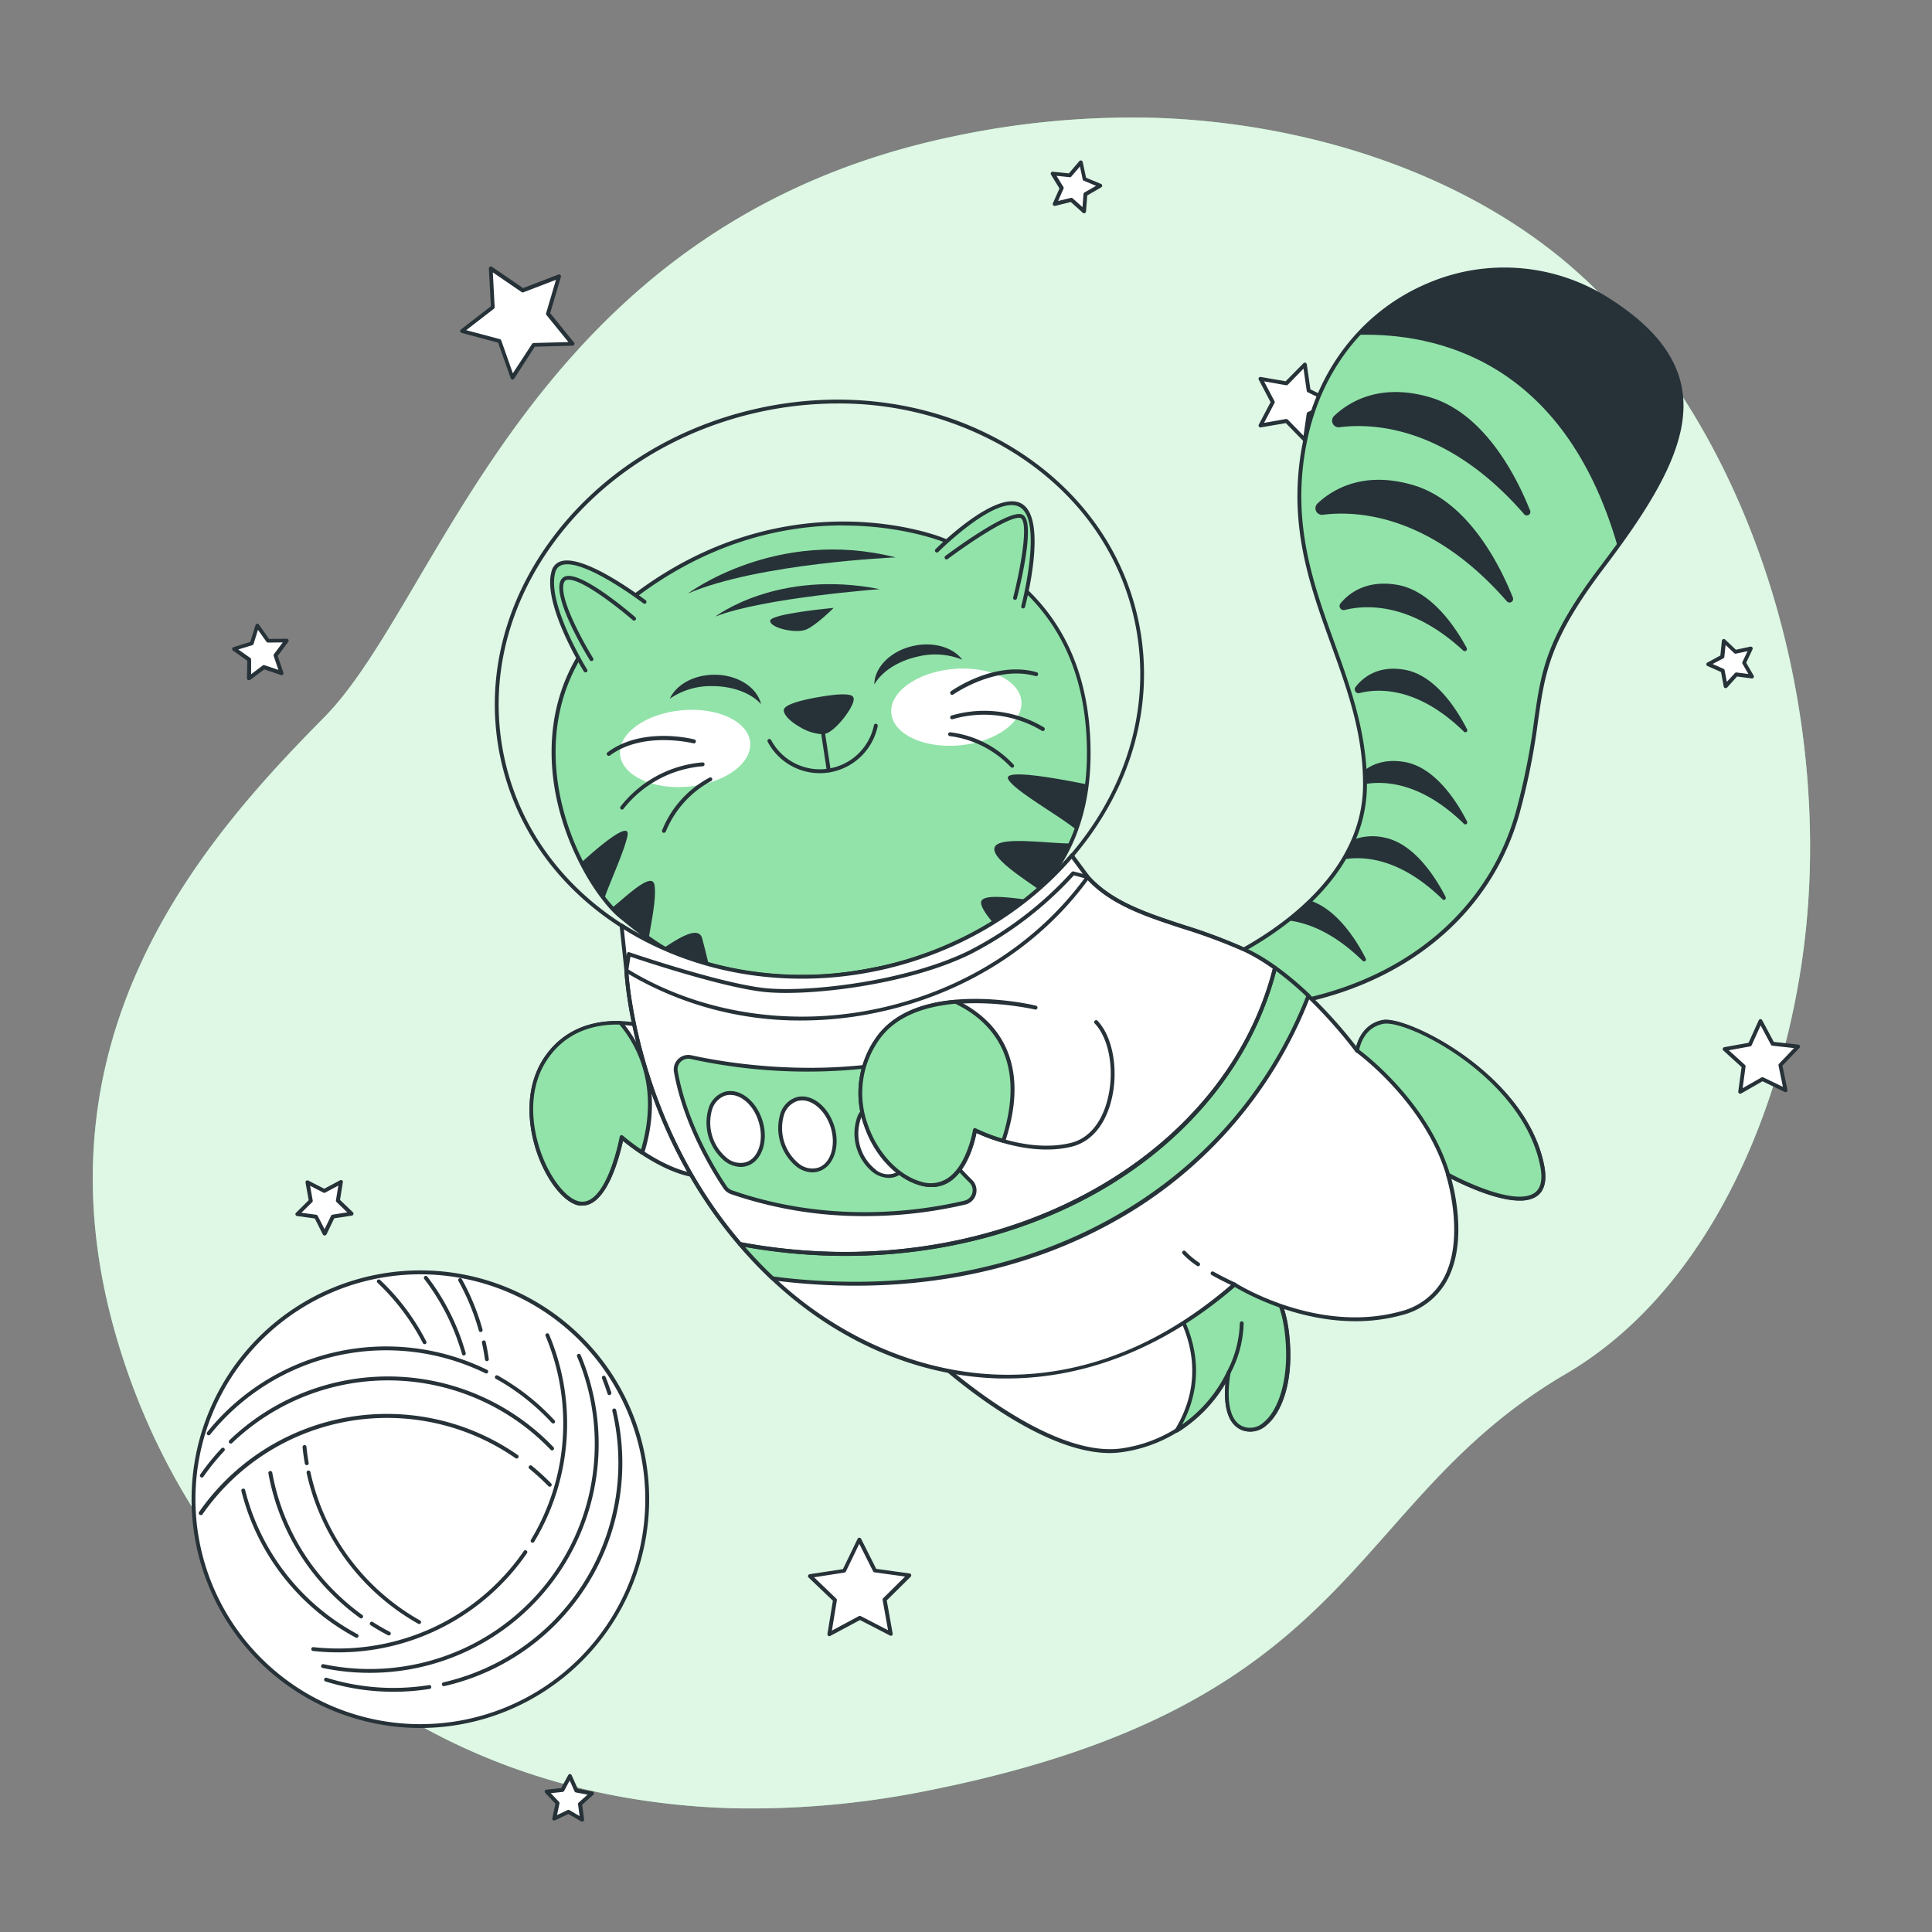 <svg xmlns="http://www.w3.org/2000/svg" viewBox="0 0 500 500"><rect x="0" y="0" width="500" height="500" fill="#808080" stroke="none"/><g id="freepik--background-simple--inject-7"><path d="M467.05,243.37c-4.91,41.6-23.91,90-61.85,112.21-57.33,33.58-52.53,85.24-164.43,107.7A230.34,230.34,0,0,1,191.15,468a191.22,191.22,0,0,1-24.35-2c-71.12-10.39-119-59.83-136.54-119.5C7.16,268,53.3,216.62,83.88,185.66s53-127.41,162.81-150.35a222.84,222.84,0,0,1,51-4.85c39.08,1,81.7,13.79,111.2,40.58q3.31,3,6.46,6.24C456.34,119.36,473.76,186.64,467.05,243.37Z" style="fill:#92E3A9"></path><path d="M467.05,243.37c-4.91,41.6-23.91,90-61.85,112.21-57.33,33.58-52.53,85.24-164.43,107.7A230.34,230.34,0,0,1,191.15,468a191.22,191.22,0,0,1-24.35-2c-71.12-10.39-119-59.83-136.54-119.5C7.16,268,53.3,216.62,83.88,185.66s53-127.41,162.81-150.35a222.84,222.84,0,0,1,51-4.85c39.08,1,81.7,13.79,111.2,40.58q3.31,3,6.46,6.24C456.34,119.36,473.76,186.64,467.05,243.37Z" style="fill:#fff;opacity:0.7"></path></g><g id="freepik--Stars--inject-7"><polygon points="144.68 71.59 141.84 81.22 148.16 89.03 138.12 89.3 132.65 97.73 129.29 88.26 119.58 85.67 127.55 79.54 127.02 69.51 135.3 75.19 144.68 71.59" style="fill:#fff"></polygon><path d="M132.65,98.23h-.06a.51.51,0,0,1-.41-.33l-3.27-9.22-9.46-2.53a.51.51,0,0,1-.36-.39.52.52,0,0,1,.19-.49l7.76-6-.52-9.77a.53.53,0,0,1,.25-.47.51.51,0,0,1,.53,0l8.07,5.53,9.13-3.51a.5.5,0,0,1,.52.1.49.49,0,0,1,.14.51l-2.77,9.38,6.16,7.6a.5.5,0,0,1-.37.82l-9.78.27L133.07,98A.48.48,0,0,1,132.65,98.23Zm-12-12.78,8.73,2.33a.48.48,0,0,1,.34.32l3,8.51L137.7,89a.51.51,0,0,1,.41-.23l9-.24-5.69-7a.51.51,0,0,1-.09-.46l2.56-8.66-8.44,3.24a.48.48,0,0,1-.46-.06l-7.45-5.1.48,9a.5.5,0,0,1-.2.42Z" style="fill:#263238"></path><polygon points="344.79 104.08 338.68 107.1 337.7 113.84 332.94 108.96 326.22 110.12 329.4 104.08 326.22 98.05 332.94 99.2 337.7 94.32 338.68 101.07 344.79 104.08" style="fill:#fff"></polygon><path d="M337.7,114.34a.48.48,0,0,1-.36-.15l-4.57-4.69-6.46,1.11a.5.5,0,0,1-.53-.73l3.05-5.8-3.05-5.8a.49.49,0,0,1,0-.52.5.5,0,0,1,.49-.2l6.46,1.11L337.34,94a.5.5,0,0,1,.85.27l.94,6.49,5.88,2.9a.49.49,0,0,1,.28.44.5.5,0,0,1-.28.45l-5.88,2.9-.94,6.49a.5.5,0,0,1-.34.4A.39.39,0,0,1,337.7,114.34Zm-4.76-5.88a.55.55,0,0,1,.36.15l4.05,4.16.83-5.74a.52.52,0,0,1,.28-.38l5.2-2.57-5.2-2.56a.54.54,0,0,1-.28-.38l-.83-5.74-4.05,4.15a.49.49,0,0,1-.44.15l-5.72-1,2.7,5.13a.49.49,0,0,1,0,.47l-2.7,5.13,5.72-1Z" style="fill:#263238"></path><polygon points="465.37 270.84 460.77 275.64 462.12 282.15 456.13 279.26 450.36 282.56 451.25 275.97 446.34 271.5 452.88 270.31 455.61 264.26 458.76 270.11 465.37 270.84" style="fill:#fff"></polygon><path d="M450.36,283.06a.47.47,0,0,1-.28-.09.51.51,0,0,1-.22-.48l.86-6.33L446,271.87a.49.49,0,0,1-.14-.51.48.48,0,0,1,.39-.35l6.28-1.14,2.63-5.82a.47.47,0,0,1,.43-.29.5.5,0,0,1,.46.26l3,5.62,6.35.7a.51.51,0,0,1,.42.33.5.5,0,0,1-.11.51l-4.42,4.62,1.3,6.25a.49.49,0,0,1-.18.49.51.51,0,0,1-.53.06l-5.75-2.77L450.61,283A.59.59,0,0,1,450.36,283.06Zm-2.94-11.25,4.17,3.79a.51.51,0,0,1,.16.44l-.76,5.58,4.89-2.79a.52.52,0,0,1,.47,0l5.07,2.45-1.14-5.52a.5.5,0,0,1,.13-.45l3.89-4.07-5.6-.61a.52.52,0,0,1-.38-.26l-2.67-5-2.32,5.14a.49.49,0,0,1-.36.29Z" style="fill:#263238"></path><polygon points="235.33 407.66 228.95 413.98 230.53 422.82 222.55 418.7 214.64 422.94 216.09 414.08 209.61 407.86 218.49 406.5 222.4 398.42 226.43 406.44 235.33 407.66" style="fill:#fff"></polygon><path d="M214.64,423.44a.43.43,0,0,1-.29-.1.48.48,0,0,1-.21-.48l1.41-8.6-6.29-6a.51.51,0,0,1,.27-.86l8.62-1.31,3.8-7.85a.49.49,0,0,1,.44-.28.51.51,0,0,1,.46.27l3.91,7.79,8.64,1.19a.5.5,0,0,1,.28.85l-6.19,6.13,1.53,8.58a.49.49,0,0,1-.19.49.51.51,0,0,1-.53,0l-7.74-4-7.69,4.12A.46.46,0,0,1,214.64,423.44Zm-3.95-15.24,5.74,5.52a.49.49,0,0,1,.15.44L215.29,422l7-3.76a.5.5,0,0,1,.46,0l7.08,3.66-1.41-7.84a.54.54,0,0,1,.15-.45l5.66-5.6-7.89-1.09a.47.47,0,0,1-.38-.27l-3.58-7.11-3.47,7.17a.5.5,0,0,1-.38.27Z" style="fill:#263238"></path><polygon points="88.24 305.9 87.45 310.72 90.98 314.1 86.15 314.84 84.03 319.24 81.83 314.88 76.99 314.22 80.46 310.78 79.59 305.97 83.94 308.21 88.24 305.9" style="fill:#fff"></polygon><path d="M84,319.74a.49.49,0,0,1-.45-.27l-2.08-4.13-4.58-.63a.5.5,0,0,1-.41-.34.49.49,0,0,1,.13-.51l3.28-3.25-.82-4.55a.5.5,0,0,1,.72-.53l4.11,2.11L88,305.46a.49.49,0,0,1,.52,0,.5.5,0,0,1,.21.49L88,310.54l3.34,3.2a.51.51,0,0,1-.27.86l-4.57.7-2,4.16a.51.51,0,0,1-.45.28Zm-6-5.88,3.84.52a.54.54,0,0,1,.38.28L84,318.11l1.68-3.48a.51.51,0,0,1,.38-.28l3.82-.59-2.79-2.68a.51.51,0,0,1-.15-.44l.63-3.82-3.42,1.83a.47.47,0,0,1-.46,0l-3.44-1.77.68,3.81a.48.48,0,0,1-.14.44Z" style="fill:#263238"></path><polygon points="150.67 470.94 147.12 468.89 143.43 470.65 144.28 466.65 141.47 463.67 145.54 463.25 147.5 459.65 149.16 463.39 153.19 464.15 150.14 466.88 150.67 470.94" style="fill:#fff"></polygon><path d="M150.67,471.45a.55.55,0,0,1-.25-.07l-3.32-1.92-3.46,1.64a.49.49,0,0,1-.53-.06.5.5,0,0,1-.17-.49l.8-3.75L141.1,464a.5.5,0,0,1-.1-.52.48.48,0,0,1,.41-.32l3.81-.4,1.84-3.37a.55.55,0,0,1,.46-.26.5.5,0,0,1,.43.3l1.56,3.5,3.77.71a.49.49,0,0,1,.24.86l-2.85,2.56.49,3.8a.5.5,0,0,1-.49.57Zm-3.55-3.06a.52.52,0,0,1,.25.07L150,470l-.4-3.05a.52.52,0,0,1,.16-.44l2.3-2.06-3-.56a.52.52,0,0,1-.37-.29l-1.25-2.82L146,463.49a.53.53,0,0,1-.39.26l-3.07.32,2.12,2.23a.5.5,0,0,1,.13.45l-.64,3,2.78-1.33A.54.54,0,0,1,147.12,468.39Z" style="fill:#263238"></path><polygon points="72.85 174.21 68.29 172.66 64.42 175.54 64.49 170.72 60.55 167.94 65.15 166.51 66.58 161.91 69.37 165.84 74.18 165.78 71.3 169.64 72.85 174.21" style="fill:#fff"></polygon><path d="M64.42,176a.59.59,0,0,1-.22,0,.52.52,0,0,1-.28-.46L64,171l-3.72-2.63a.51.51,0,0,1-.2-.49.5.5,0,0,1,.34-.4l4.35-1.35,1.36-4.35a.47.47,0,0,1,.4-.34.47.47,0,0,1,.48.2l2.63,3.72,4.56-.06a.5.5,0,0,1,.4.8l-2.72,3.65,1.46,4.32a.48.48,0,0,1-.12.51.5.5,0,0,1-.51.12l-4.32-1.46-3.65,2.72A.45.45,0,0,1,64.42,176Zm-2.75-7.92,3.1,2.19a.51.51,0,0,1,.22.42l0,3.8,3-2.27a.47.47,0,0,1,.46-.07l3.6,1.22-1.22-3.61a.51.51,0,0,1,.07-.46l2.28-3.05-3.81.05a.47.47,0,0,1-.41-.21L66.76,163l-1.13,3.64a.5.5,0,0,1-.33.33Z" style="fill:#263238"></path><polygon points="453.39 175.06 449.33 174.53 446.59 177.58 445.84 173.55 442.1 171.89 445.7 169.93 446.12 165.86 449.1 168.67 453.1 167.82 451.34 171.52 453.39 175.06" style="fill:#fff"></polygon><path d="M446.59,178.08l-.13,0a.51.51,0,0,1-.36-.39l-.7-3.77-3.5-1.55a.5.5,0,0,1-.3-.44.49.49,0,0,1,.26-.46l3.37-1.83.39-3.81a.51.51,0,0,1,.33-.42.48.48,0,0,1,.51.1l2.79,2.64,3.75-.8a.48.48,0,0,1,.49.18.49.49,0,0,1,.06.52l-1.64,3.46,1.92,3.32a.53.53,0,0,1,0,.53.51.51,0,0,1-.48.22l-3.8-.5L447,177.91A.52.52,0,0,1,446.59,178.08Zm-3.36-6.24,2.82,1.26a.47.47,0,0,1,.28.36l.57,3L449,174.2a.48.48,0,0,1,.44-.16l3.05.4-1.54-2.67a.52.52,0,0,1,0-.47l1.32-2.78-3,.64a.49.49,0,0,1-.45-.12l-2.24-2.12-.32,3.06a.48.48,0,0,1-.25.39Z" style="fill:#263238"></path><polygon points="272.95 52.77 274.75 48.72 272.43 44.94 276.85 45.4 279.72 42.02 280.65 46.36 284.75 48.06 280.91 50.28 280.57 54.7 277.27 51.74 272.95 52.77" style="fill:#fff"></polygon><path d="M280.57,55.2a.5.5,0,0,1-.34-.13l-3.1-2.79-4.06,1a.52.52,0,0,1-.5-.16.51.51,0,0,1-.07-.53l1.69-3.81L272,45.2a.51.51,0,0,1,0-.53.52.52,0,0,1,.48-.23l4.15.43,2.7-3.17a.5.5,0,0,1,.87.22l.88,4.08,3.85,1.59a.5.5,0,0,1,.31.43.51.51,0,0,1-.25.47l-3.61,2.09-.32,4.16a.5.5,0,0,1-.32.42A.39.39,0,0,1,280.57,55.2Zm-3.3-4a.5.5,0,0,1,.33.12l2.55,2.29.26-3.41a.52.52,0,0,1,.25-.39l3-1.72-3.16-1.31a.5.5,0,0,1-.3-.35l-.71-3.35-2.22,2.6a.52.52,0,0,1-.44.18l-3.4-.36,1.79,2.92a.47.47,0,0,1,0,.46l-1.39,3.13,3.33-.8Z" style="fill:#263238"></path></g><g id="freepik--Cat--inject-7"><path d="M243.7,139.6s-38-15.71-78.13,13.64-16.12,74.83-5,83.92,26,22,67.75,13.29S281.74,219,281.74,195,271.82,150.35,243.7,139.6Z" style="fill:#92E3A9"></path><path d="M203.25,253.83c-23,0-33.88-8.88-42.36-15.8l-.6-.48c-6.37-5.19-18.06-23.53-17.52-44.32.42-16.18,8-29.77,22.51-40.39,39.69-29.06,77.9-14,78.61-13.71,25.45,9.73,38.35,28.53,38.35,55.86,0,29.71-18.09,48.53-53.78,55.95A124.35,124.35,0,0,1,203.25,253.83Zm15-117.86c-14.31,0-33.15,3.62-52.34,17.67-14.25,10.43-21.69,23.76-22.1,39.62-.53,20.44,10.91,38.43,17.16,43.51l.59.49c10.95,8.94,26,21.18,66.74,12.7,35.15-7.31,53-25.8,53-55,0-26.88-12.69-45.36-37.71-54.93h0C243.32,140,233.27,136,218.21,136Z" style="fill:#263238"></path><path d="M260.94,201.67c1.61,3,12.82,9.17,17.6,13.06A53,53,0,0,0,281.26,203C273.29,201.37,259.43,198.9,260.94,201.67Z" style="fill:#263238"></path><path d="M257.42,219.28c-1,2.76,7.14,7.86,11.63,11.07a45.32,45.32,0,0,0,8-12.06C270.82,218.28,258.49,216.33,257.42,219.28Z" style="fill:#263238"></path><path d="M253.9,233.71c.13,1.39,1.75,3.59,3.77,5.85a56.56,56.56,0,0,0,8.8-6.64C261.09,232.26,253.67,231.18,253.9,233.71Z" style="fill:#263238"></path><path d="M171.74,245.36a51.92,51.92,0,0,0,11.93,5.31c-.59-2.47-1.3-5.39-1.95-7.8C180.81,239.43,175.58,242.84,171.74,245.36Z" style="fill:#263238"></path><path d="M158.33,235a21.44,21.44,0,0,0,2.28,2.18c2.22,1.81,4.58,3.76,7.27,5.67.7-4.25,2-10.33,1.52-13.69C168.89,225.28,162.18,231.93,158.33,235Z" style="fill:#263238"></path><path d="M156.36,232.65c1.53-4.49,5-11.83,6-16.19,1.1-4.68-7.92,3.14-11.91,6.76A58.88,58.88,0,0,0,156.36,232.65Z" style="fill:#263238"></path><ellipse cx="247.49" cy="183.02" rx="16.91" ry="9.92" transform="translate(-15.95 23.82) rotate(-5.34)" style="fill:#fff"></ellipse><ellipse cx="177.3" cy="193.7" rx="16.91" ry="9.92" transform="translate(-17.25 17.34) rotate(-5.34)" style="fill:#fff"></ellipse><path d="M166.81,155.72s-21.08-16.12-23.56-7.85,8.26,25.63,8.26,25.63" style="fill:#92E3A9"></path><path d="M151.51,174a.5.5,0,0,1-.42-.24c-.44-.72-10.84-17.65-8.32-26a3.5,3.5,0,0,1,2.35-2.48c6.11-2,21.35,9.59,22,10.08a.5.5,0,0,1-.6.8c-.16-.12-15.46-11.74-21.09-9.93a2.51,2.51,0,0,0-1.69,1.82c-2.39,8,8.1,25.05,8.21,25.22a.51.51,0,0,1-.16.69A.53.53,0,0,1,151.51,174Z" style="fill:#263238"></path><path d="M242.46,142.49s15.71-15.71,21.92-11.57.41,26,.41,26" style="fill:#92E3A9"></path><path d="M264.79,157.46a.3.3,0,0,1-.13,0,.48.48,0,0,1-.35-.61c.05-.21,5.62-21.61-.21-25.5S243,142.69,242.82,142.85a.5.5,0,1,1-.71-.71c.65-.66,16.08-15.95,22.54-11.64s.86,25.68.62,26.59A.5.5,0,0,1,264.79,157.46Z" style="fill:#263238"></path><path d="M153.08,170.59s-9.67-15.58-7.53-20.15,18.54,9.67,18.54,9.67" style="fill:#92E3A9"></path><path d="M153.08,171.09a.52.52,0,0,1-.43-.24c-.4-.64-9.79-15.87-7.55-20.62a2,2,0,0,1,1.45-1.13c4.4-.93,16.5,9.45,17.87,10.63a.5.5,0,0,1-.66.76c-3.6-3.13-13.69-11.11-17-10.41a1,1,0,0,0-.75.57c-1.67,3.55,4.84,15.41,7.49,19.68a.49.49,0,0,1-.16.68A.5.5,0,0,1,153.08,171.09Z" style="fill:#263238"></path><path d="M245,144.26S260,133,264,133.51s-1.34,21.23-1.34,21.23" style="fill:#92E3A9"></path><path d="M262.69,155.24l-.12,0a.5.5,0,0,1-.36-.61c1.23-4.74,4-17.61,2.26-20.25a.71.71,0,0,0-.5-.35c-3.14-.43-14.57,7.55-18.71,10.65a.5.5,0,0,1-.6-.8c1.56-1.17,15.33-11.38,19.44-10.84a1.7,1.7,0,0,1,1.2.78c2.34,3.49-1.66,19.28-2.13,21.06A.49.49,0,0,1,262.69,155.24Z" style="fill:#263238"></path><path d="M216.17,180.29c-5.06.42-12.85,2.19-12.85,3.46,0,2.15,7.79,7,10.74,5.38s7.25-7.78,6.18-8.6C219.76,180.16,218.18,180.12,216.17,180.29Z" style="fill:#263238"></path><path d="M212.59,190a12.56,12.56,0,0,1-5.75-1.95c-2-1.15-4-2.87-4-4.25,0-2.16,10.37-3.71,13.31-4h0c3.58-.3,4.21.19,4.42.34a1,1,0,0,1,.35,1c-.15,1.93-3.86,7-6.6,8.47A3.62,3.62,0,0,1,212.59,190Zm3.62-9.16h0c-5.5.46-12,2.17-12.4,3,0,.58,1.33,2,3.54,3.33,2.67,1.58,5.27,2.2,6.47,1.55,2.84-1.55,6.4-7,6.08-7.81,0,0-.29-.19-1.71-.19C217.69,180.69,217,180.72,216.21,180.79Z" style="fill:#263238"></path><path d="M184.38,177.57c5.4,0,10.1,1.89,12.58,4.67-1-4.32-6-7.62-12.05-7.62-5.38,0-9.93,2.6-11.57,6.21A18.66,18.66,0,0,1,184.38,177.57Z" style="fill:#263238"></path><path d="M237.57,169.91c-5.28,1.15-9.47,4-11.29,7.24,0-4.43,4.22-8.72,10.14-10,5.25-1.15,10.26.42,12.63,3.59A18.69,18.69,0,0,0,237.57,169.91Z" style="fill:#263238"></path><path d="M212.18,200.1a15.25,15.25,0,0,1-13.5-8.12.5.5,0,0,1,.21-.68.49.49,0,0,1,.67.21,14.29,14.29,0,0,0,26.61-3.8.49.49,0,0,1,.59-.39.5.5,0,0,1,.39.59A15.33,15.33,0,0,1,212.18,200.1Z" style="fill:#263238"></path><path d="M214.46,199.86a.49.49,0,0,1-.49-.42l-1.52-10a.5.5,0,1,1,1-.15l1.53,10a.51.51,0,0,1-.42.57Z" style="fill:#263238"></path><path d="M157.53,195.6a.5.5,0,0,1-.3-.9c9-6.73,21.93-3.48,22.48-3.33a.5.5,0,1,1-.25,1c-.13,0-13-3.27-21.63,3.17A.47.47,0,0,1,157.53,195.6Z" style="fill:#263238"></path><path d="M161,209.53a.53.53,0,0,1-.31-.11.51.51,0,0,1-.09-.7,30,30,0,0,1,21.24-11.41h0a.5.5,0,0,1,0,1,29,29,0,0,0-20.46,11A.51.51,0,0,1,161,209.53Z" style="fill:#263238"></path><path d="M171.82,215.52l-.18,0a.5.5,0,0,1-.28-.65,26.66,26.66,0,0,1,12.32-13.66.5.5,0,0,1,.42.9,26.22,26.22,0,0,0-11.81,13.13A.51.51,0,0,1,171.82,215.52Z" style="fill:#263238"></path><path d="M246.4,179.81a.49.49,0,0,1-.41-.21.51.51,0,0,1,.11-.7c.46-.32,11.35-8,22.19-4.93a.5.5,0,1,1-.28,1c-10.36-2.92-21.22,4.71-21.32,4.79A.52.52,0,0,1,246.4,179.81Z" style="fill:#263238"></path><path d="M269.89,189.2a.5.5,0,0,1-.26-.08,29,29,0,0,0-23.06-3,.5.5,0,0,1-.64-.3.51.51,0,0,1,.31-.64,30,30,0,0,1,23.91,3.05.51.51,0,0,1,.17.69A.52.52,0,0,1,269.89,189.2Z" style="fill:#263238"></path><path d="M261.94,198.67a.52.52,0,0,1-.37-.16,26.24,26.24,0,0,0-15.73-8,.5.5,0,0,1-.46-.53.52.52,0,0,1,.53-.47,26.75,26.75,0,0,1,16.39,8.35.49.49,0,0,1,0,.7A.51.51,0,0,1,261.94,198.67Z" style="fill:#263238"></path><path d="M178.05,153.59s22.77-17.17,53.75-9.34C231.8,144.25,196.34,145.75,178.05,153.59Z" style="fill:#263238"></path><path d="M185.14,159.56s16.05-12.32,42.55-7.09C227.69,152.47,197.46,154.71,185.14,159.56Z" style="fill:#263238"></path><path d="M215.75,157.32s-16.43,1.49-16.43,3.36,6.72,3.36,9.34,2.24S215.75,157.32,215.75,157.32Z" style="fill:#263238"></path><path d="M207.35,253.32a87.25,87.25,0,0,1-41.9-10.46c-18.68-10.19-31.37-26.48-35.75-45.88s.07-39.56,12.55-56.79,31.44-29.42,53.43-34.39,44.38-2.1,63,8.08,31.37,26.48,35.75,45.88-.07,39.56-12.55,56.79S250.47,246,228.47,250.94A95.93,95.93,0,0,1,207.35,253.32Zm9.46-148.9a95.29,95.29,0,0,0-20.91,2.35c-21.75,4.92-40.52,17-52.84,34s-16.71,36.88-12.39,56,16.84,35.17,35.25,45.22,40.58,12.9,62.33,8,40.53-17,52.85-34,16.7-36.87,12.39-56-16.84-35.17-35.26-45.22A86.25,86.25,0,0,0,216.81,104.42Z" style="fill:#263238"></path><path d="M240,349.94s29.87,28.37,50.4,25.38A36.17,36.17,0,0,0,318,355.17s-2.61,12.31,3.73,14.55,13.44-8.21,11.2-25.38-14.56-19-14.56-19,18.29,4.48-27.62,16.05S240,349.94,240,349.94Z" style="fill:#fff"></path><path d="M287.23,376.05c-20.22,0-46.4-24.64-47.56-25.75a.5.5,0,0,1,.58-.8c.28.13,6.22,2.51,50.41-8.63,26.84-6.77,30.85-10.86,30.84-12.7,0-1.3-2.32-2.16-3.22-2.38a.5.5,0,0,1,.2-1c.13,0,12.72,2.12,15,19.47,1.73,13.31-2,21.58-5.79,24.62a6.17,6.17,0,0,1-6.07,1.3c-4.74-1.68-4.85-8.32-4.48-12.23a37,37,0,0,1-26.64,17.85A23.24,23.24,0,0,1,287.23,376.05ZM241.6,350.72c5.86,5.24,31,26.69,48.73,24.11A36,36,0,0,0,317.57,355a.5.5,0,0,1,.95.3c0,.12-2.45,11.91,3.41,14a5.16,5.16,0,0,0,5.11-1.12c3.84-3.11,7-11.65,5.43-23.73-1.37-10.49-6.49-15.13-10.17-17.13a2.2,2.2,0,0,1,.2.9c0,3.83-10.32,8.31-31.6,13.67C257.26,350.32,245.52,351,241.6,350.72Zm-1.59-.78h0Z" style="fill:#263238"></path><path d="M318.4,325.3s14.41,3.53-14.46,12.42c4.57,7.58,8.5,19.49.55,32.53A36,36,0,0,0,318,355.17s-2.61,12.31,3.73,14.55,13.44-8.21,11.2-25.38S318.4,325.3,318.4,325.3Z" style="fill:#92E3A9"></path><path d="M304.49,370.75a.5.5,0,0,1-.42-.76c7.78-12.77,4-24.46-.55-32a.47.47,0,0,1,0-.43.46.46,0,0,1,.32-.3c15.49-4.77,17.74-7.75,17.7-9.1s-2.33-2.14-3.22-2.35a.5.5,0,0,1,.2-1c.13,0,12.72,2.12,15,19.47,1.73,13.31-2,21.58-5.79,24.62a6.17,6.17,0,0,1-6.07,1.3c-4.72-1.67-4.85-8.25-4.49-12.17a37.32,37.32,0,0,1-12.35,12.64A.53.53,0,0,1,304.49,370.75ZM318,354.67a.39.39,0,0,1,.15,0,.51.51,0,0,1,.34.58c0,.12-2.45,11.91,3.41,14a5.14,5.14,0,0,0,5.11-1.13c3.84-3.1,7-11.64,5.43-23.72-1.37-10.5-6.49-15.13-10.18-17.14a2.17,2.17,0,0,1,.21.85c.08,2.9-5.74,6.14-17.8,9.9,4.32,7.43,7.74,18.49,1.27,30.66a35.69,35.69,0,0,0,11.6-13.7A.49.49,0,0,1,318,354.67Z" style="fill:#263238"></path><path d="M318,355.67a.5.5,0,0,1-.26-.08.5.5,0,0,1-.17-.69,28.36,28.36,0,0,0,3.29-12.45.49.49,0,0,1,.52-.48.51.51,0,0,1,.48.53,29.17,29.17,0,0,1-3.43,12.93A.52.52,0,0,1,318,355.67Z" style="fill:#263238"></path><path d="M168.34,266s-17.92-6-27.25,8.21,1.49,36.21,9,37.33,10.82-17.17,10.82-17.17,15.31,13.44,26.13,9.33" style="fill:#fff"></path><path d="M150.71,312A4.71,4.71,0,0,1,150,312c-3.3-.49-7.18-4.71-9.88-10.75-3.4-7.62-5-18.81.58-27.34,9.44-14.35,27.65-8.48,27.83-8.42a.5.5,0,0,1,.31.64.49.49,0,0,1-.63.31c-.17-.05-17.66-5.68-26.67,8-5.4,8.19-3.8,19-.5,26.38,2.52,5.65,6.18,9.74,9.11,10.18,6.92,1,10.23-16.59,10.26-16.77a.51.51,0,0,1,.33-.38.48.48,0,0,1,.49.09c.16.14,15.2,13.2,25.63,9.24a.51.51,0,0,1,.64.29.5.5,0,0,1-.29.65c-9.83,3.72-22.89-6.32-26-8.87C160.45,298.79,157.2,312,150.71,312Z" style="fill:#263238"></path><path d="M160.56,264.72c-6-.19-14.13,1.33-19.47,9.44-9.33,14.19,1.49,36.21,9,37.33s10.82-17.17,10.82-17.17a55.09,55.09,0,0,0,5.33,4C171.56,280.88,164.8,269.65,160.56,264.72Z" style="fill:#92E3A9"></path><path d="M150.71,312A4.71,4.71,0,0,1,150,312c-3.3-.49-7.18-4.71-9.88-10.75-3.4-7.62-5-18.81.58-27.34,5.48-8.33,13.84-9.87,19.9-9.67a.52.52,0,0,1,.37.17c4.46,5.19,11.14,16.52,5.74,34.05a.52.52,0,0,1-.31.32.48.48,0,0,1-.45-.05,57.52,57.52,0,0,1-4.72-3.47C160.45,298.78,157.2,312,150.71,312Zm8.93-46.84c-5.71,0-13.17,1.7-18.13,9.24-5.4,8.19-3.8,19-.5,26.38,2.52,5.65,6.18,9.74,9.11,10.18,6.92,1,10.23-16.59,10.26-16.77a.49.49,0,0,1,.33-.38.48.48,0,0,1,.49.09,52.58,52.58,0,0,0,4.71,3.56c4.85-16.52-1.32-27.24-5.59-32.29Z" style="fill:#263238"></path><path d="M312.81,250.19s40.45-15.46,40.45-47.16-23.6-53.34-15.17-90.45,48-54.11,78.36-34.79,19.38,41-1.68,68.81S401.29,179.07,392.86,210s-35.39,46.39-62.36,50.25C330.5,260.24,319.55,249.42,312.81,250.19Z" style="fill:#92E3A9"></path><path d="M330.51,260.74a.52.52,0,0,1-.36-.14c-.1-.11-10.88-10.65-17.28-9.91a.5.5,0,0,1-.24-1c.4-.15,40.13-15.7,40.13-46.69,0-13.22-4.05-24.45-8.34-36.33-5.77-16-11.74-32.56-6.82-54.23C341.75,94.2,353.55,79.84,370,73.09a50.32,50.32,0,0,1,46.74,4.28c10.94,7,17,14.53,18.55,23.12,2.4,13.31-6.31,28.18-20.1,46.41-14.13,18.66-15.32,27-17.13,39.59a176.36,176.36,0,0,1-4.7,23.63c-7.39,27.12-30.85,46-62.76,50.62Zm-15.49-11c6.33,1.12,14.32,8.63,15.66,9.92,31.38-4.58,54.44-23.2,61.7-49.85a178.61,178.61,0,0,0,4.67-23.51c1.83-12.76,3-21.19,17.32-40,13.64-18,22.25-32.68,19.92-45.63-1.49-8.3-7.41-15.64-18.11-22.46A49.35,49.35,0,0,0,370.36,74c-16.12,6.63-27.71,20.73-31.78,38.68-4.86,21.38,1.06,37.8,6.78,53.67,4.13,11.44,8.4,23.27,8.4,36.67C353.76,230.56,323.27,246.09,315,249.79Z" style="fill:#263238"></path><path d="M418.64,141.39c18.42-25.35,26.23-45.49-2.19-63.6-21.9-14-48.63-9-65,8.86C371.54,86.13,404.75,93.16,418.64,141.39Z" style="fill:#263238"></path><path d="M346.74,110.56c8.61-1.09,27.83-.27,47.61,22.4a.93.93,0,0,0,1.57-1c-3.38-8.45-11.69-25.1-26.06-29.21-12.52-3.58-20.44,1-24.51,4.82A1.71,1.71,0,0,0,346.74,110.56Z" style="fill:#263238"></path><path d="M342.37,133.22c8.61-1.09,27.82-.26,47.6,22.4a.93.93,0,0,0,1.57-.94c-3.37-8.46-11.68-25.11-26.05-29.21-12.52-3.58-20.45,1-24.51,4.82A1.7,1.7,0,0,0,342.37,133.22Z" style="fill:#263238"></path><path d="M348,157.87c5.17-1.31,16.94-2.2,30.69,10.51a.57.57,0,0,0,.88-.7c-2.68-5-9-14.83-18.06-16.34-7.89-1.32-12.37,2.15-14.57,4.79A1.07,1.07,0,0,0,348,157.87Z" style="fill:#263238"></path><path d="M351.77,179.39c4.55-1.19,14.92-1.95,27.13,10a.51.51,0,0,0,.77-.65c-2.4-4.72-8-13.9-16-15.38-7-1.28-10.9,1.93-12.82,4.39A1,1,0,0,0,351.77,179.39Z" style="fill:#263238"></path><path d="M379.67,212.61c-2.4-4.72-8-13.9-16-15.38-4.87-.89-8.25.4-10.5,2.1.07,1.19.11,2.38.11,3.59,5.1-.89,14.63-.45,25.65,10.34A.51.51,0,0,0,379.67,212.61Z" style="fill:#263238"></path><path d="M352.65,248.66a.51.51,0,0,0,.78-.65c-2.22-4.36-7.18-12.49-14.21-14.89a71.22,71.22,0,0,1-5.8,5.08C338.57,238.85,345.28,241.43,352.65,248.66Z" style="fill:#263238"></path><path d="M358.07,216.72a13.93,13.93,0,0,0-7.7.55,41.61,41.61,0,0,1-2.59,5.12c5.12-.87,14.6-.37,25.55,10.36.42.42,1.05-.11.78-.65C371.7,227.38,366.08,218.19,358.07,216.72Z" style="fill:#263238"></path><path d="M162.1,251.16s1.77,46.32,38.72,80.49c31.25,28.9,78,36.21,118.7.74,0,0,20.91,13.44,42.93,7.47S374.77,304,374.77,304s27.81,15.26,24.37-2.29C394.5,278.1,364,263.34,358,264.46s-6.72,7.46-6.72,7.46-13.81-19-29.11-26.13S290.89,237.38,281.5,227l-3.79-1a93,93,0,0,1-26.87,20.53c-16.05,7.84-41.06,10.82-52.64,9.7s-35.46-9.33-35.46-9.33Z" style="fill:#fff"></path><path d="M260.47,356.75c-1.29,0-2.57,0-3.86-.09-20.07-1-40-9.73-56.13-24.65-36.68-33.91-38.87-80.37-38.88-80.84v-.09l.65-4.25a.49.49,0,0,1,.23-.35.52.52,0,0,1,.42,0c.24.08,24,8.2,35.35,9.3,11.12,1.08,36.16-1.74,52.37-9.65a93.14,93.14,0,0,0,26.71-20.41.5.5,0,0,1,.51-.16l3.8,1a.61.61,0,0,1,.24.15c6,6.65,15,9.58,24.48,12.69a141.2,141.2,0,0,1,16,6c13.36,6.19,25.7,21.57,28.65,25.41.54-2,2.2-5.91,6.88-6.79,6.27-1.18,37.11,14,41.75,37.68.73,3.76.12,6.4-1.83,7.83-5.21,3.8-18.36-2.47-22.21-4.45,1.08,3.91,4,16.82-1.07,26.23a18.41,18.41,0,0,1-11.94,9.09c-20.5,5.56-40.26-5.68-43-7.33C301.59,348.59,281.24,356.75,260.47,356.75ZM162.6,251.18c.08,1.7,2.7,46.95,38.56,80.1,26.61,24.61,73.49,39.56,118,.74a.48.48,0,0,1,.59,0c.21.14,21,13.25,42.53,7.41a17.43,17.43,0,0,0,11.32-8.6c5.74-10.61.71-26.44.66-26.6a.48.48,0,0,1,.15-.54.5.5,0,0,1,.56-.05c.17.09,16.7,9.08,22.2,5.07,1.61-1.18,2.09-3.48,1.43-6.83-4.53-23.12-34.44-38-40.58-36.88-5.53,1-6.28,6.79-6.31,7a.5.5,0,0,1-.37.42.48.48,0,0,1-.53-.19c-.14-.18-13.92-19-28.92-26a142.83,142.83,0,0,0-15.88-5.91c-9.57-3.13-18.61-6.09-24.82-12.86l-3.35-.9A94.63,94.63,0,0,1,251.06,247c-16.37,8-41.67,10.83-52.91,9.75-10.5-1-31.3-7.92-35-9.16Z" style="fill:#263238"></path><path d="M178.85,273.59c8.72,1.93,28.9,5.3,51.38,1.64a3.28,3.28,0,0,1,3.63,2.27,68,68,0,0,0,17.36,28.2,3.26,3.26,0,0,1-1.52,5.53c-10.76,2.55-34.66,6.25-60.39-2.67a3.28,3.28,0,0,1-1.63-1.26c-2.3-3.38-10.26-15.86-12.77-30A3.27,3.27,0,0,1,178.85,273.59Z" style="fill:#92E3A9"></path><path d="M223.73,314.73a105.42,105.42,0,0,1-34.58-5.7,3.82,3.82,0,0,1-1.89-1.45c-2.37-3.5-10.32-16-12.84-30.16a3.76,3.76,0,0,1,4.54-4.31h0c7.81,1.72,28.44,5.33,51.19,1.63a3.75,3.75,0,0,1,4.18,2.61,67.94,67.94,0,0,0,17.23,28,3.77,3.77,0,0,1-1.74,6.39A114.36,114.36,0,0,1,223.73,314.73ZM178.14,274a2.79,2.79,0,0,0-1.93.77,2.69,2.69,0,0,0-.81,2.45c2.49,14,10.34,26.32,12.69,29.78a2.71,2.71,0,0,0,1.39,1.06c25.2,8.74,48.48,5.42,60.11,2.67a2.77,2.77,0,0,0,1.28-4.69,68.87,68.87,0,0,1-17.49-28.41,2.78,2.78,0,0,0-3.07-1.93,141.06,141.06,0,0,1-51.57-1.64A3.05,3.05,0,0,0,178.14,274Z" style="fill:#263238"></path><ellipse cx="190.37" cy="292.17" rx="6.78" ry="9.52" transform="translate(-77.75 69.2) rotate(-17.17)" style="fill:#fff"></ellipse><path d="M191.71,302a7.07,7.07,0,0,1-4.24-1.57A12.89,12.89,0,0,1,183.33,287a6.44,6.44,0,0,1,4.08-4.4c3.84-1.19,8.29,2.14,9.92,7.42h0c1.63,5.28-.17,10.54-4,11.72A5.27,5.27,0,0,1,191.71,302ZM189,283.36a4.58,4.58,0,0,0-1.32.19,5.5,5.5,0,0,0-3.43,3.76,11.89,11.89,0,0,0,3.8,12.31,5.48,5.48,0,0,0,4.95,1.17c3.31-1,4.81-5.72,3.34-10.47C195.1,286.19,192,283.36,189,283.36Z" style="fill:#263238"></path><path d="M215.41,291.6c1.55,5-.09,10-3.67,11.09s-7.74-2.07-9.29-7.09.1-10,3.67-11.1S213.86,286.57,215.41,291.6Z" style="fill:#fff"></path><path d="M210.27,303.42a7,7,0,0,1-4.24-1.58,12.91,12.91,0,0,1-4.14-13.41A6.43,6.43,0,0,1,206,284c3.83-1.19,8.28,2.14,9.91,7.42h0c1.63,5.28-.16,10.54-4,11.72A5.59,5.59,0,0,1,210.27,303.42Zm-2.68-18.64a4.65,4.65,0,0,0-1.32.2,5.48,5.48,0,0,0-3.43,3.76,11.91,11.91,0,0,0,3.8,12.31,5.49,5.49,0,0,0,5,1.17c3.3-1,4.8-5.72,3.34-10.47C213.66,287.62,210.56,284.78,207.59,284.78Z" style="fill:#263238"></path><ellipse cx="228.69" cy="295.03" rx="6.78" ry="9.52" transform="translate(-76.89 80.63) rotate(-17.17)" style="fill:#fff"></ellipse><path d="M230,304.84a7,7,0,0,1-4.23-1.57,12.9,12.9,0,0,1-4.15-13.42,6,6,0,0,1,9.94-3.07,12.18,12.18,0,0,1,4.06,6.1h0a12.21,12.21,0,0,1,.09,7.32,6.45,6.45,0,0,1-4.09,4.4A5.58,5.58,0,0,1,230,304.84Zm-2.67-18.63a4.61,4.61,0,0,0-1.33.2,5.48,5.48,0,0,0-3.43,3.76,11.91,11.91,0,0,0,3.8,12.31,5,5,0,0,0,8.39-2.59,11.19,11.19,0,0,0-.09-6.72h0a11.18,11.18,0,0,0-3.71-5.59A6.05,6.05,0,0,0,227.35,286.21Z" style="fill:#263238"></path><path d="M310.07,327.7a.51.51,0,0,1-.28-.09,21.66,21.66,0,0,1-3.7-3.09.5.5,0,1,1,.74-.67,21,21,0,0,0,3.53,2.94.5.5,0,0,1,.13.69A.52.52,0,0,1,310.07,327.7Z" style="fill:#263238"></path><path d="M319.52,332.89a.51.51,0,0,1-.2,0s-2.72-1.2-5.75-2.91a.49.49,0,0,1-.19-.68.5.5,0,0,1,.68-.19c3,1.68,5.64,2.85,5.66,2.87a.49.49,0,0,1-.2.95Z" style="fill:#263238"></path><path d="M268,260.72s-29.86-7.09-40.69,7.84-.75,34.34,10.83,37.7,14.18-13.81,14.18-13.81,13.07,6.72,25,3.73,13.44-24.26,6.35-31.72" style="fill:#fff"></path><path d="M241,307.2a10.56,10.56,0,0,1-3-.46c-6.12-1.77-11.75-7.8-14.34-15.36a24.86,24.86,0,0,1,3.25-23.11c10.89-15,40-8.33,41.2-8a.5.5,0,1,1-.23,1c-.29-.07-29.66-6.84-40.17,7.65a23.88,23.88,0,0,0-3.1,22.2c2.49,7.26,7.85,13,13.66,14.72a8.08,8.08,0,0,0,6.86-.78c5.22-3.34,6.68-12.53,6.7-12.62a.48.48,0,0,1,.26-.37.47.47,0,0,1,.46,0c.13.06,13,6.59,24.66,3.69,4.3-1.08,7.57-4.76,9.2-10.39,2.19-7.53.86-16.35-3.1-20.51a.5.5,0,0,1,.73-.69c4.18,4.4,5.62,13.64,3.34,21.48-1.74,6-5.27,9.91-9.93,11.08-10.52,2.63-22-2.22-24.75-3.48-.44,2.25-2.21,9.57-7,12.65A8.44,8.44,0,0,1,241,307.2Z" style="fill:#263238"></path><path d="M277.71,221.9l-.22-.58a90.59,90.59,0,0,1-49.13,29.13c-24.72,5.59-49,.93-67.5-10.91l1.24,11.62c18.3,11.26,42.1,15.58,66.26,10.12C251,256.16,269.64,243.44,281.5,227Z" style="fill:#fff"></path><path d="M207.55,264.1a87.33,87.33,0,0,1-45.72-12.52.51.51,0,0,1-.23-.37l-1.24-11.62a.51.51,0,0,1,.24-.48.49.49,0,0,1,.53,0c19.05,12.22,43.52,16.18,67.12,10.84,19.3-4.36,36.65-14.64,48.86-29a.49.49,0,0,1,.46-.17.5.5,0,0,1,.38.31l.21.52,3.75,5.07a.5.5,0,0,1,0,.59c-12.46,17.24-31.44,29.47-53.44,34.44A94.82,94.82,0,0,1,207.55,264.1Zm-45-13.24c18.8,11.49,42.73,15.12,65.68,9.93,21.64-4.89,40.31-16.87,52.64-33.76l-3.54-4.78c-12.31,14.17-29.64,24.34-48.88,28.69-23.5,5.31-47.86,1.51-67-10.43Z" style="fill:#263238"></path><path d="M259.69,295.25c7.46-22.58-4.32-32.2-12.38-36-7.61.67-15.46,3.06-20,9.3-10.83,14.93-.75,34.34,10.83,37.7s14.18-13.81,14.18-13.81A45.62,45.62,0,0,0,259.69,295.25Z" style="fill:#92E3A9"></path><path d="M241,307.2a10.56,10.56,0,0,1-3-.46c-6.12-1.77-11.75-7.8-14.34-15.36a24.86,24.86,0,0,1,3.25-23.11c4-5.47,10.81-8.67,20.35-9.51a.58.58,0,0,1,.26.05c8,3.76,20.26,13.52,12.63,36.59a.5.5,0,0,1-.61.33,47.2,47.2,0,0,1-6.84-2.54c-.45,2.26-2.22,9.57-7,12.65A8.44,8.44,0,0,1,241,307.2Zm6.19-47.43c-9.17.83-15.73,3.89-19.5,9.09a23.88,23.88,0,0,0-3.1,22.2c2.49,7.26,7.85,13,13.66,14.72a8.08,8.08,0,0,0,6.86-.78c5.22-3.34,6.68-12.53,6.7-12.62a.48.48,0,0,1,.26-.37.47.47,0,0,1,.46,0,45.48,45.48,0,0,0,6.8,2.62C266.4,272.74,254.86,263.41,247.22,259.77Z" style="fill:#263238"></path><path d="M358,264.45c-6,1.12-6.72,7.47-6.72,7.47S369,284.64,374.77,304c0,0,27.81,15.26,24.37-2.29C394.5,278.1,364,263.34,358,264.45Z" style="fill:#92E3A9"></path><path d="M393.28,310.67c-7.34,0-18.18-5.9-18.75-6.21a.53.53,0,0,1-.24-.29c-5.66-19-23.15-31.72-23.33-31.84a.51.51,0,0,1-.2-.47c0-.07.86-6.72,7.12-7.9s37.11,14,41.75,37.68c.73,3.76.12,6.4-1.83,7.83A7.63,7.63,0,0,1,393.28,310.67Zm-18.09-7c1.81,1,16.83,8.77,22,5,1.61-1.18,2.09-3.48,1.43-6.83-4.53-23.12-34.44-38-40.58-36.88-4.9.92-6.05,5.54-6.27,6.75C354,273.34,369.74,285.72,375.19,303.68Z" style="fill:#263238"></path><path d="M330,250.46c-11.88,47.45-65.13,79.51-126,73.31q-6.31-.64-12.43-1.8a116,116,0,0,0,8.43,8.86c.93.12,1.86.24,2.79.34,64,7.2,116.11-22.71,135.89-73.46A81.15,81.15,0,0,0,330,250.46Z" style="fill:#92E3A9"></path><path d="M221.39,332.74a167.53,167.53,0,0,1-18.7-1.07c-.94-.1-1.87-.23-2.81-.35a.52.52,0,0,1-.28-.13,117,117,0,0,1-8.46-8.89.5.5,0,0,1,.47-.82c4.09.77,8.26,1.37,12.39,1.79,59.6,6.06,113.54-25.29,125.47-72.93a.49.49,0,0,1,.32-.35.48.48,0,0,1,.46.06,83,83,0,0,1,8.73,7.29.53.53,0,0,1,.12.55,113.24,113.24,0,0,1-51.59,58.72C268.14,327.26,245.56,332.73,221.39,332.74Zm-21.22-2.39c.88.12,1.75.23,2.63.33,62.06,7,115.1-21.61,135.24-72.84a82.74,82.74,0,0,0-7.78-6.55c-6,22.93-21.8,42.92-44.68,56.37-23.3,13.7-52.31,19.6-81.68,16.61-3.69-.38-7.41-.9-11.07-1.55C195.17,325.39,197.64,328,200.17,330.35Z" style="fill:#263238"></path><path d="M218.82,325a146.74,146.74,0,0,1-14.92-.76c-4.17-.43-8.37-1-12.49-1.81a.56.56,0,0,1-.29-.16c-27.73-32.37-29.51-70.74-29.52-71.13l.65-4.33a.49.49,0,0,1,.23-.36.52.52,0,0,1,.42,0c.24.08,24,8.2,35.35,9.3,11.12,1.08,36.17-1.74,52.37-9.65a93.14,93.14,0,0,0,26.71-20.41.5.5,0,0,1,.51-.16l3.8,1a.61.61,0,0,1,.24.15c6,6.65,15,9.58,24.48,12.69a141.2,141.2,0,0,1,16,6,48.84,48.84,0,0,1,7.9,4.7.5.5,0,0,1,.2.53c-5.82,23.22-21.75,43.5-44.86,57.09C266.24,319,243,325,218.82,325Zm-27-3.52c4,.76,8.15,1.35,12.23,1.76,59.47,6.05,113.3-25.15,125.39-72.61a48.42,48.42,0,0,0-7.46-4.42,142.83,142.83,0,0,0-15.88-5.91c-9.57-3.13-18.61-6.09-24.82-12.86l-3.35-.9A94.63,94.63,0,0,1,251.06,247c-16.37,8-41.67,10.83-52.91,9.75-10.5-1-31.3-7.92-35-9.16l-.56,3.65C162.61,251.52,164.38,289.45,191.77,321.51Z" style="fill:#263238"></path></g><g id="freepik--Yarn--inject-7"><circle cx="108.77" cy="388" r="58.71" transform="translate(-127.47 61.55) rotate(-20.23)" style="fill:#fff"></circle><path d="M108.77,447.2A59.21,59.21,0,1,1,168,388,59.27,59.27,0,0,1,108.77,447.2Zm0-117.41A58.21,58.21,0,1,0,167,388,58.27,58.27,0,0,0,108.77,329.79Z" style="fill:#263238"></path><path d="M157.72,361.08a.51.51,0,0,1-.48-.35c-.43-1.33-.91-2.66-1.43-4a.49.49,0,0,1,.27-.65.5.5,0,0,1,.65.28c.54,1.31,1,2.67,1.47,4a.5.5,0,0,1-.33.63Z" style="fill:#263238"></path><path d="M114.86,436.38a.51.51,0,0,1-.49-.39.5.5,0,0,1,.38-.6,58.29,58.29,0,0,0,43.72-70.26.51.51,0,0,1,.38-.6.5.5,0,0,1,.6.37A59.24,59.24,0,0,1,115,436.36Z" style="fill:#263238"></path><path d="M101.83,437.83a59.09,59.09,0,0,1-17.6-2.67.49.49,0,0,1-.33-.62.5.5,0,0,1,.63-.33,58,58,0,0,0,17.3,2.62,58.87,58.87,0,0,0,9.21-.73.5.5,0,0,1,.57.42.49.49,0,0,1-.41.57A59.8,59.8,0,0,1,101.83,437.83Z" style="fill:#263238"></path><path d="M95.72,432.93a59.25,59.25,0,0,1-12.21-1.26.49.49,0,0,1-.39-.59.49.49,0,0,1,.59-.39,58.23,58.23,0,0,0,65.64-79.62.51.51,0,0,1,.27-.66.5.5,0,0,1,.65.27,59.22,59.22,0,0,1-54.55,82.25Z" style="fill:#263238"></path><path d="M137.84,399.26a.48.48,0,0,1-.26-.07.5.5,0,0,1-.17-.69,58.35,58.35,0,0,0,3.8-52.71.5.5,0,1,1,.92-.38A59.31,59.31,0,0,1,138.26,399,.47.47,0,0,1,137.84,399.26Z" style="fill:#263238"></path><path d="M87.56,427.63a59.68,59.68,0,0,1-6.56-.36.49.49,0,0,1-.44-.55.5.5,0,0,1,.55-.44,60.32,60.32,0,0,0,6.45.35,58.27,58.27,0,0,0,48-25.23.49.49,0,0,1,.69-.12.49.49,0,0,1,.13.69A59.25,59.25,0,0,1,87.56,427.63Z" style="fill:#263238"></path><path d="M92.29,423.86a.53.53,0,0,1-.24-.06,59.38,59.38,0,0,1-29.58-37.94.5.5,0,0,1,.37-.6.49.49,0,0,1,.6.36,58.45,58.45,0,0,0,29.08,37.3.49.49,0,0,1,.21.67A.5.5,0,0,1,92.29,423.86Z" style="fill:#263238"></path><path d="M100.62,423.25a.46.46,0,0,1-.23-.06c-1.51-.78-3-1.64-4.43-2.56a.5.5,0,1,1,.54-.84c1.41.9,2.87,1.74,4.35,2.51a.5.5,0,0,1-.23.95Z" style="fill:#263238"></path><path d="M93.48,418.85a.52.52,0,0,1-.29-.09,59.49,59.49,0,0,1-7.14-6.05,58.85,58.85,0,0,1-16.59-31.42.5.5,0,0,1,1-.18A57.82,57.82,0,0,0,86.75,412a59,59,0,0,0,7,5.94.5.5,0,0,1,.12.7A.51.51,0,0,1,93.48,418.85Z" style="fill:#263238"></path><path d="M108.47,420.29a.47.47,0,0,1-.25-.07,59.36,59.36,0,0,1-28.87-39.05.52.52,0,0,1,.39-.6.51.51,0,0,1,.59.39,58,58,0,0,0,15.93,29,58.59,58.59,0,0,0,12.45,9.41.5.5,0,0,1,.2.68A.51.51,0,0,1,108.47,420.29Z" style="fill:#263238"></path><path d="M79.38,379.18a.49.49,0,0,1-.49-.41c-.25-1.4-.44-2.82-.58-4.23a.5.5,0,1,1,1-.1c.14,1.39.33,2.78.57,4.16a.48.48,0,0,1-.41.57Z" style="fill:#263238"></path><path d="M126,352.26a.49.49,0,0,1-.49-.43c-.21-1.44-.47-2.9-.78-4.32a.5.5,0,0,1,.38-.6.49.49,0,0,1,.59.38c.32,1.46.59,2.94.8,4.4a.51.51,0,0,1-.43.57Z" style="fill:#263238"></path><path d="M124.4,344.73a.5.5,0,0,1-.48-.37c-.32-1.15-.68-2.3-1.07-3.43a59.29,59.29,0,0,0-4.18-9.38.5.5,0,1,1,.87-.49,60.39,60.39,0,0,1,4.25,9.54c.4,1.15.76,2.33,1.09,3.49a.51.51,0,0,1-.35.62Z" style="fill:#263238"></path><path d="M120.06,350.81a.49.49,0,0,1-.48-.36c-.28-1-.59-1.95-.92-2.9A58.07,58.07,0,0,0,109.8,331a.5.5,0,0,1,.09-.7.51.51,0,0,1,.7.09,59.18,59.18,0,0,1,9,16.79c.33,1,.64,2,.93,2.95a.5.5,0,0,1-.34.62Z" style="fill:#263238"></path><path d="M109.87,347.85a.5.5,0,0,1-.44-.27A57.84,57.84,0,0,0,97.72,332a.5.5,0,1,1,.69-.72,58.69,58.69,0,0,1,11.91,15.89.51.51,0,0,1-.22.68A.59.59,0,0,1,109.87,347.85Z" style="fill:#263238"></path><path d="M143.14,368.38a.5.5,0,0,1-.37-.17,58.66,58.66,0,0,0-9.61-8.37c-1.55-1.08-3.19-2.11-4.85-3a.5.5,0,0,1,.49-.87c1.69.95,3.35,2,4.93,3.09a59.38,59.38,0,0,1,9.78,8.52.5.5,0,0,1,0,.7A.51.51,0,0,1,143.14,368.38Z" style="fill:#263238"></path><path d="M54,371.46a.51.51,0,0,1-.31-.11.5.5,0,0,1-.08-.7,59.45,59.45,0,0,1,72.46-16.14.5.5,0,0,1,.22.67.49.49,0,0,1-.67.22,58.46,58.46,0,0,0-71.23,15.87A.51.51,0,0,1,54,371.46Z" style="fill:#263238"></path><path d="M142.87,375.36a.52.52,0,0,1-.36-.16,58.31,58.31,0,0,0-82.44-1.74.5.5,0,0,1-.7-.72,59.27,59.27,0,0,1,83.86,1.77.5.5,0,0,1,0,.71A.52.52,0,0,1,142.87,375.36Z" style="fill:#263238"></path><path d="M52.24,382.38a.47.47,0,0,1-.28-.09.5.5,0,0,1-.13-.7,60.59,60.59,0,0,1,5.48-6.76.5.5,0,0,1,.73.69,58.84,58.84,0,0,0-5.39,6.65A.51.51,0,0,1,52.24,382.38Z" style="fill:#263238"></path><path d="M142.25,384.75a.48.48,0,0,1-.36-.16,61.08,61.08,0,0,0-4.89-4.48.5.5,0,0,1-.07-.7.49.49,0,0,1,.7-.07,58,58,0,0,1,5,4.56.48.48,0,0,1,0,.7A.46.46,0,0,1,142.25,384.75Z" style="fill:#263238"></path><path d="M51.93,392.1a.47.47,0,0,1-.28-.09.5.5,0,0,1-.13-.7A59.23,59.23,0,0,1,134,376.56a.5.5,0,0,1,.12.69.51.51,0,0,1-.7.13,58.2,58.2,0,0,0-81,14.51A.48.48,0,0,1,51.93,392.1Z" style="fill:#263238"></path></g></svg>

